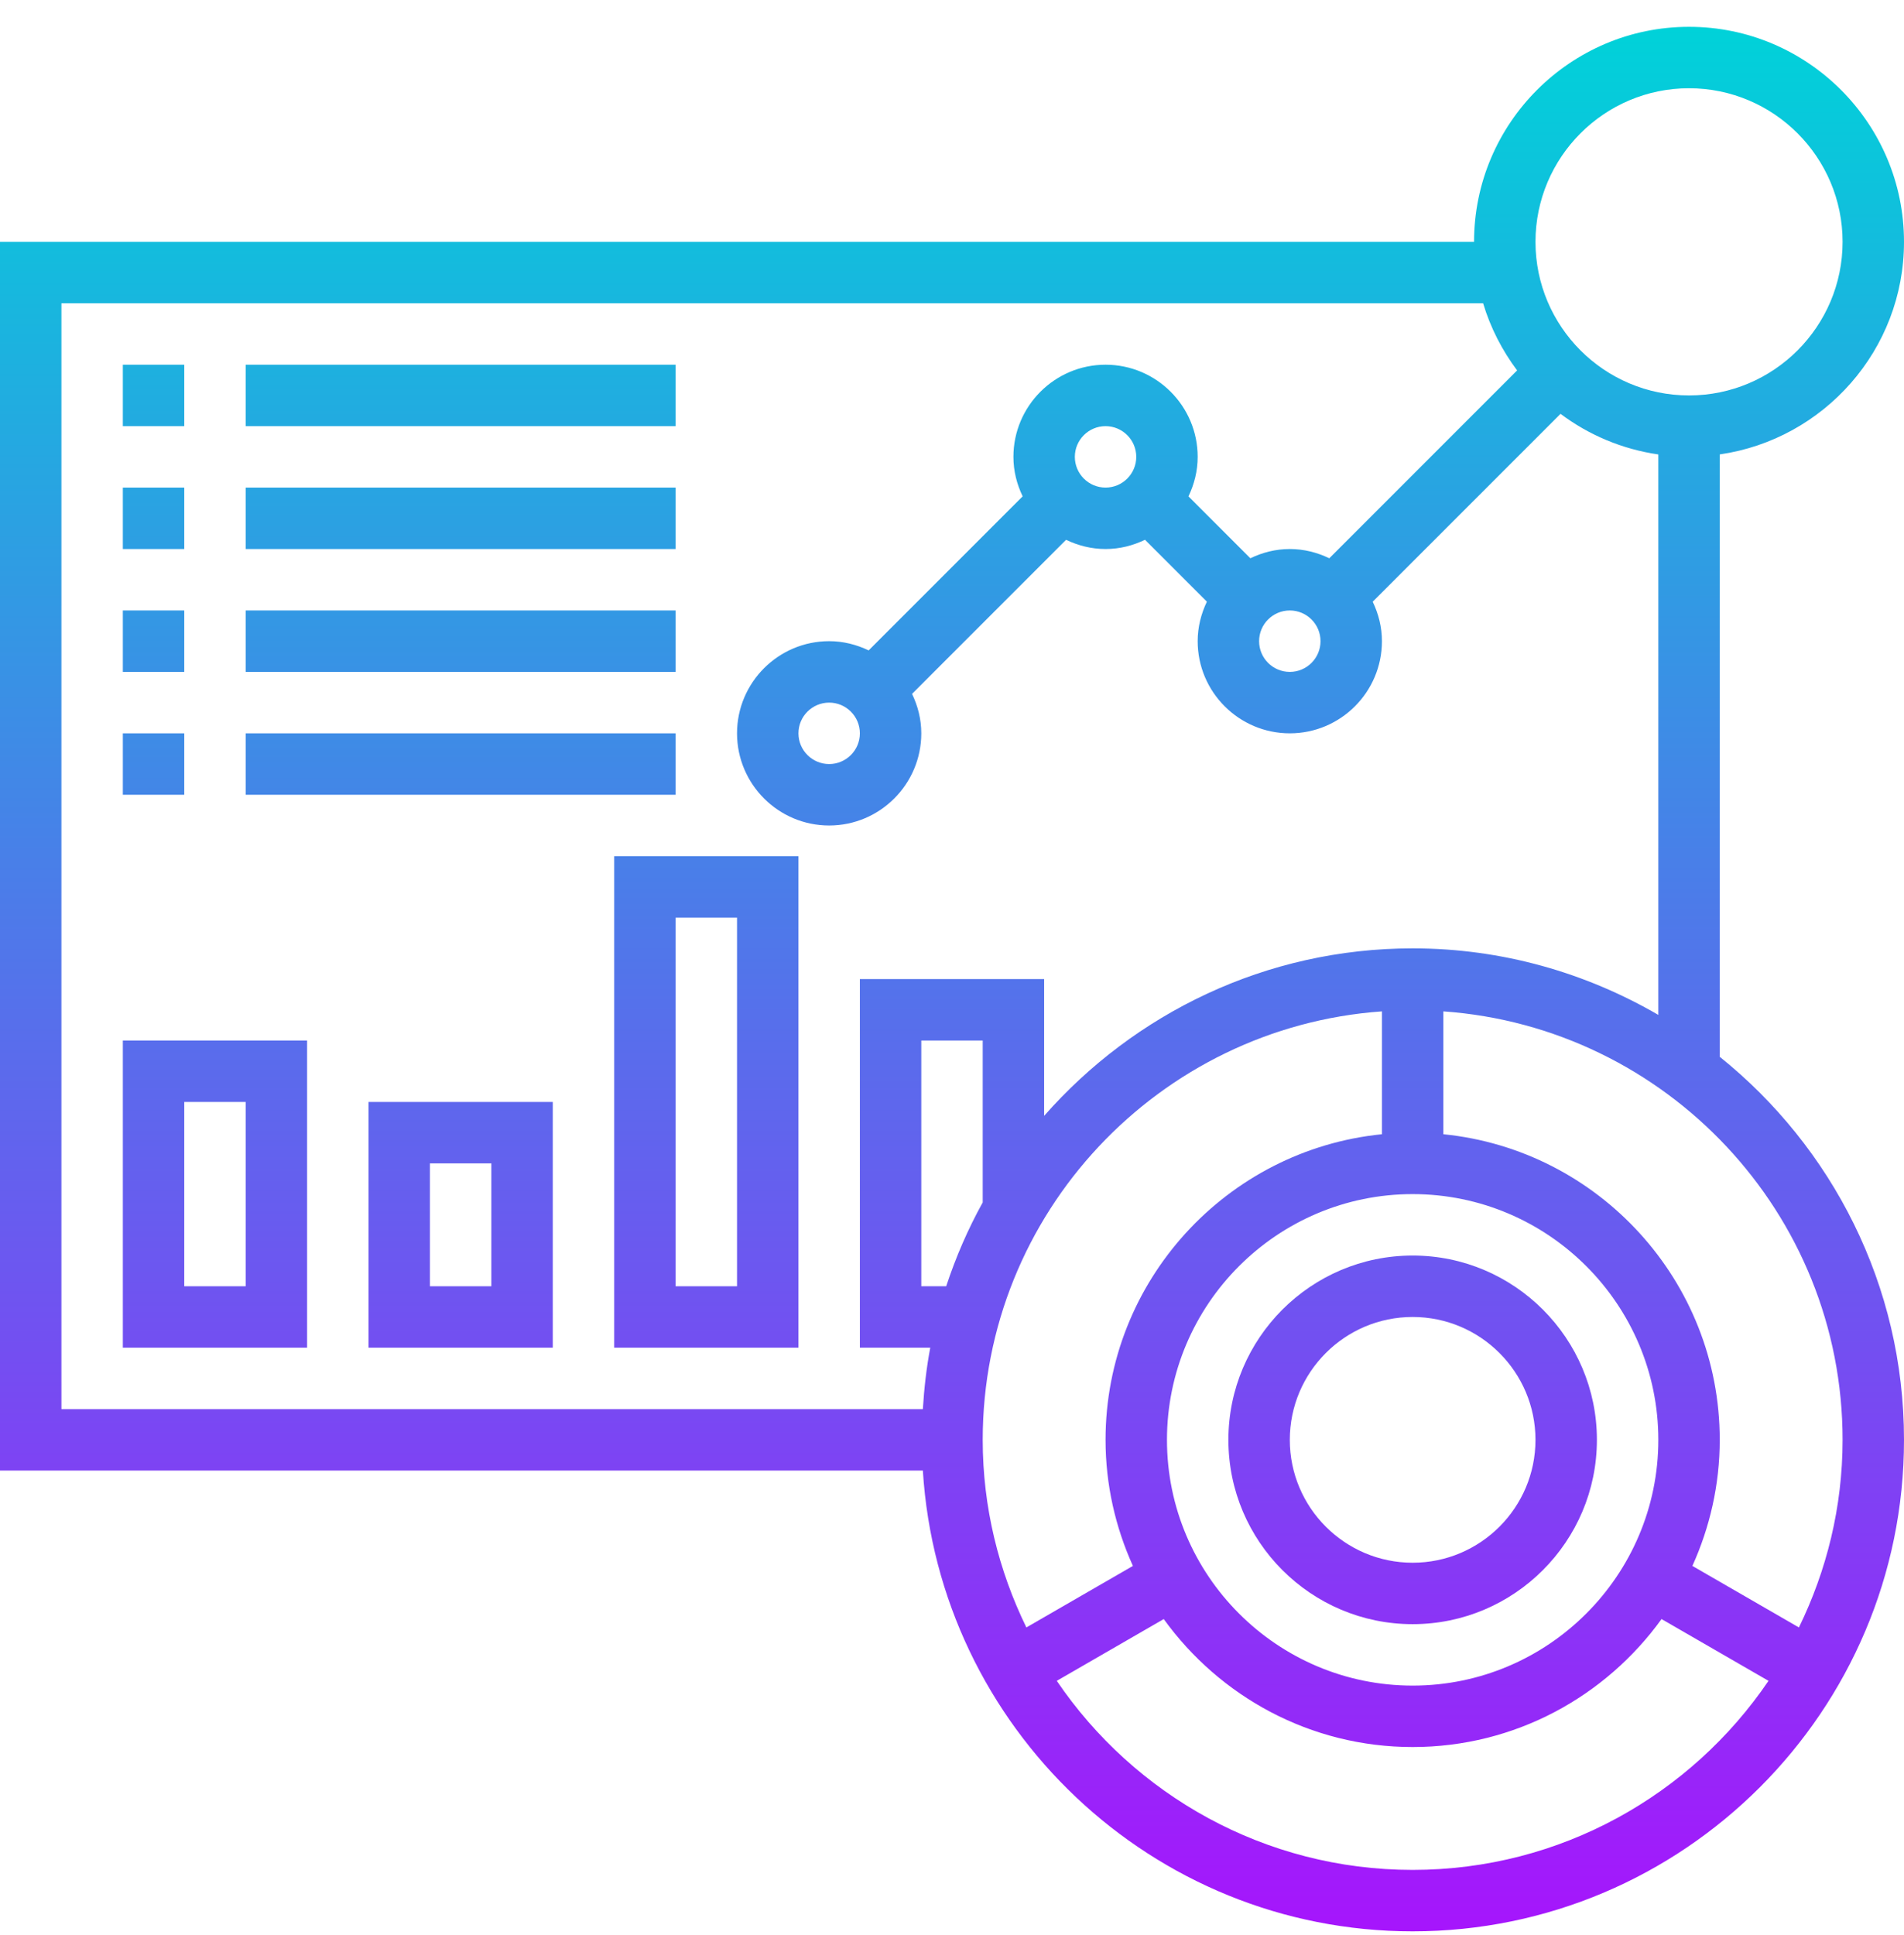 <svg width="62" height="63" viewBox="0 0 62 63" fill="none" xmlns="http://www.w3.org/2000/svg">
<path d="M56 34.403V14.793C59.387 14.305 62 11.392 62 7.873C62 4.014 58.86 0.873 55 0.873C51.14 0.873 48 4.014 48 7.873H0V47.873H30.051C30.571 56.229 37.516 62.873 46 62.873C54.822 62.873 62 55.695 62 46.873C62 41.834 59.653 37.338 56 34.403ZM55 2.873C57.757 2.873 60 5.116 60 7.873C60 10.63 57.757 12.873 55 12.873C52.243 12.873 50 10.63 50 7.873C50 5.116 52.243 2.873 55 2.873ZM2 9.873H48.295C48.534 10.671 48.914 11.406 49.402 12.058L43.286 18.174C42.894 17.986 42.462 17.873 42 17.873C41.538 17.873 41.106 17.986 40.715 18.174L38.7 16.159C38.887 15.767 39 15.335 39 14.873C39 13.219 37.654 11.873 36 11.873C34.346 11.873 33 13.219 33 14.873C33 15.335 33.113 15.767 33.301 16.158L28.286 21.173C27.894 20.986 27.462 20.873 27 20.873C25.346 20.873 24 22.219 24 23.873C24 25.527 25.346 26.873 27 26.873C28.654 26.873 30 25.527 30 23.873C30 23.411 29.887 22.979 29.699 22.588L34.714 17.573C35.106 17.76 35.538 17.873 36 17.873C36.462 17.873 36.894 17.76 37.285 17.572L39.3 19.587C39.113 19.979 39 20.411 39 20.873C39 22.527 40.346 23.873 42 23.873C43.654 23.873 45 22.527 45 20.873C45 20.411 44.887 19.979 44.699 19.588L50.816 13.472C51.731 14.158 52.817 14.623 54 14.794V33.039C51.643 31.67 48.916 30.873 46 30.873C41.22 30.873 36.934 32.991 34 36.326V31.873H28V43.873H30.292C30.168 44.526 30.093 45.195 30.051 45.873H2V9.873ZM42 19.873C42.551 19.873 43 20.321 43 20.873C43 21.425 42.551 21.873 42 21.873C41.449 21.873 41 21.425 41 20.873C41 20.321 41.449 19.873 42 19.873ZM35 14.873C35 14.321 35.449 13.873 36 13.873C36.551 13.873 37 14.321 37 14.873C37 15.425 36.551 15.873 36 15.873C35.449 15.873 35 15.425 35 14.873ZM28 23.873C28 24.425 27.551 24.873 27 24.873C26.449 24.873 26 24.425 26 23.873C26 23.321 26.449 22.873 27 22.873C27.551 22.873 28 23.321 28 23.873ZM46 54.873C41.589 54.873 38 51.284 38 46.873C38 42.462 41.589 38.873 46 38.873C50.411 38.873 54 42.462 54 46.873C54 51.284 50.411 54.873 46 54.873ZM32 39.144C31.521 40.008 31.125 40.921 30.811 41.873H30V33.873H32V39.144ZM45 32.924V36.924C39.954 37.428 36 41.697 36 46.873C36 48.336 36.324 49.723 36.891 50.977L33.422 52.98C32.52 51.132 32 49.064 32 46.873C32 39.491 37.747 33.44 45 32.924ZM46 60.873C41.186 60.873 36.932 58.43 34.412 54.718L37.895 52.707C39.713 55.225 42.664 56.873 46 56.873C49.336 56.873 52.287 55.225 54.105 52.707L57.588 54.718C55.068 58.43 50.814 60.873 46 60.873ZM58.578 52.98L55.109 50.977C55.676 49.723 56 48.336 56 46.873C56 41.697 52.046 37.427 47 36.924V32.924C54.253 33.44 60 39.491 60 46.873C60 49.064 59.48 51.132 58.578 52.98Z" fill="url(#paint0_linear)"/>
<path d="M46 40.873C42.691 40.873 40 43.564 40 46.873C40 50.182 42.691 52.873 46 52.873C49.309 52.873 52 50.182 52 46.873C52 43.564 49.309 40.873 46 40.873ZM46 50.873C43.794 50.873 42 49.079 42 46.873C42 44.667 43.794 42.873 46 42.873C48.206 42.873 50 44.667 50 46.873C50 49.079 48.206 50.873 46 50.873Z" fill="url(#paint1_linear)"/>
<path d="M4 11.873H6V13.873H4V11.873Z" fill="url(#paint2_linear)"/>
<path d="M8 11.873H22V13.873H8V11.873Z" fill="url(#paint3_linear)"/>
<path d="M4 15.873H6V17.873H4V15.873Z" fill="url(#paint4_linear)"/>
<path d="M8 15.873H22V17.873H8V15.873Z" fill="url(#paint5_linear)"/>
<path d="M4 19.873H6V21.873H4V19.873Z" fill="url(#paint6_linear)"/>
<path d="M8 19.873H22V21.873H8V19.873Z" fill="url(#paint7_linear)"/>
<path d="M4 23.873H6V25.873H4V23.873Z" fill="url(#paint8_linear)"/>
<path d="M8 23.873H22V25.873H8V23.873Z" fill="url(#paint9_linear)"/>
<path d="M4 43.873H10V33.873H4V43.873ZM6 35.873H8V41.873H6V35.873Z" fill="url(#paint10_linear)"/>
<path d="M12 43.873H18V35.873H12V43.873ZM14 37.873H16V41.873H14V37.873Z" fill="url(#paint11_linear)"/>
<path d="M20 43.873H26V27.873H20V43.873ZM22 29.873H24V41.873H22V29.873Z" fill="url(#paint12_linear)"/>
<defs>
<linearGradient id="paint0_linear" x1="31" y1="0.873" x2="31" y2="62.873" gradientUnits="userSpaceOnUse">
<stop stop-color="#00D2D9"/>
<stop offset="1" stop-color="#A615FC"/>
</linearGradient>
<linearGradient id="paint1_linear" x1="31" y1="0.873" x2="31" y2="62.873" gradientUnits="userSpaceOnUse">
<stop stop-color="#00D2D9"/>
<stop offset="1" stop-color="#A615FC"/>
</linearGradient>
<linearGradient id="paint2_linear" x1="31" y1="0.873" x2="31" y2="62.873" gradientUnits="userSpaceOnUse">
<stop stop-color="#00D2D9"/>
<stop offset="1" stop-color="#A615FC"/>
</linearGradient>
<linearGradient id="paint3_linear" x1="31" y1="0.873" x2="31" y2="62.873" gradientUnits="userSpaceOnUse">
<stop stop-color="#00D2D9"/>
<stop offset="1" stop-color="#A615FC"/>
</linearGradient>
<linearGradient id="paint4_linear" x1="31" y1="0.873" x2="31" y2="62.873" gradientUnits="userSpaceOnUse">
<stop stop-color="#00D2D9"/>
<stop offset="1" stop-color="#A615FC"/>
</linearGradient>
<linearGradient id="paint5_linear" x1="31" y1="0.873" x2="31" y2="62.873" gradientUnits="userSpaceOnUse">
<stop stop-color="#00D2D9"/>
<stop offset="1" stop-color="#A615FC"/>
</linearGradient>
<linearGradient id="paint6_linear" x1="31" y1="0.873" x2="31" y2="62.873" gradientUnits="userSpaceOnUse">
<stop stop-color="#00D2D9"/>
<stop offset="1" stop-color="#A615FC"/>
</linearGradient>
<linearGradient id="paint7_linear" x1="31" y1="0.873" x2="31" y2="62.873" gradientUnits="userSpaceOnUse">
<stop stop-color="#00D2D9"/>
<stop offset="1" stop-color="#A615FC"/>
</linearGradient>
<linearGradient id="paint8_linear" x1="31" y1="0.873" x2="31" y2="62.873" gradientUnits="userSpaceOnUse">
<stop stop-color="#00D2D9"/>
<stop offset="1" stop-color="#A615FC"/>
</linearGradient>
<linearGradient id="paint9_linear" x1="31" y1="0.873" x2="31" y2="62.873" gradientUnits="userSpaceOnUse">
<stop stop-color="#00D2D9"/>
<stop offset="1" stop-color="#A615FC"/>
</linearGradient>
<linearGradient id="paint10_linear" x1="31" y1="0.873" x2="31" y2="62.873" gradientUnits="userSpaceOnUse">
<stop stop-color="#00D2D9"/>
<stop offset="1" stop-color="#A615FC"/>
</linearGradient>
<linearGradient id="paint11_linear" x1="31" y1="0.873" x2="31" y2="62.873" gradientUnits="userSpaceOnUse">
<stop stop-color="#00D2D9"/>
<stop offset="1" stop-color="#A615FC"/>
</linearGradient>
<linearGradient id="paint12_linear" x1="31" y1="0.873" x2="31" y2="62.873" gradientUnits="userSpaceOnUse">
<stop stop-color="#00D2D9"/>
<stop offset="1" stop-color="#A615FC"/>
</linearGradient>
</defs>
</svg>
